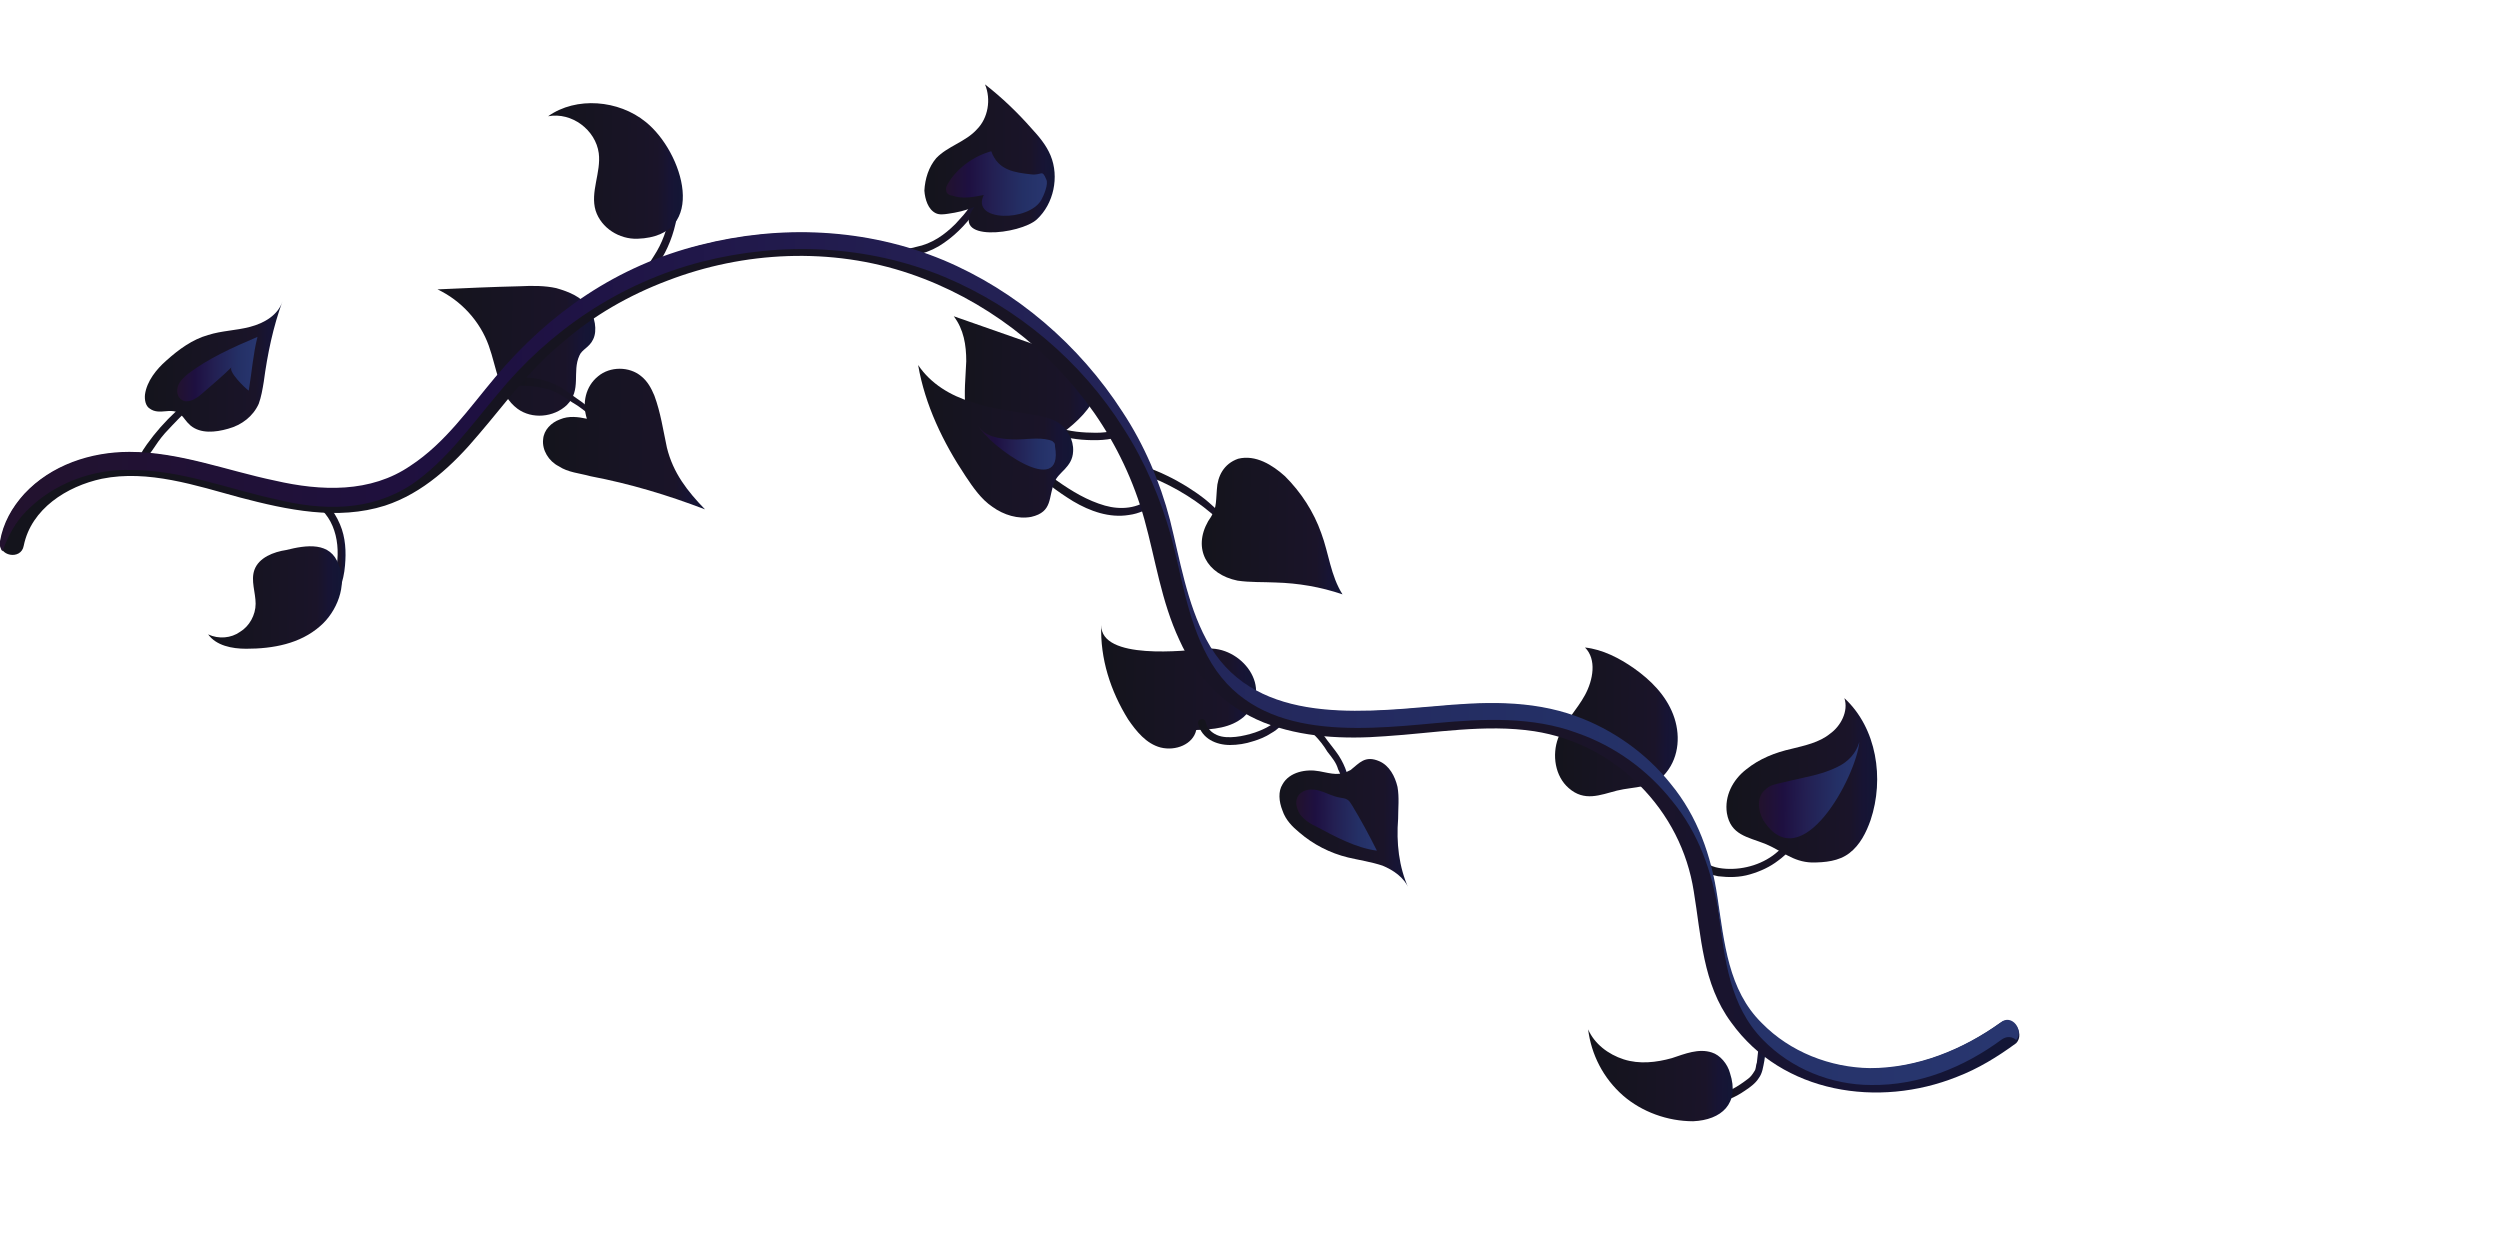 <svg xmlns="http://www.w3.org/2000/svg" width="400" height="200"><linearGradient id="a" gradientUnits="userSpaceOnUse" x1="499.086" y1="-266.668" x2="512.992" y2="-266.668" gradientTransform="matrix(-1 -.009 -.009 1 677.235 340.502)"><stop offset=".006" stop-color="#131636"/><stop offset=".096" stop-color="#171434"/><stop offset=".186" stop-color="#1a1429"/><stop offset=".994" stop-color="#14141c"/></linearGradient><path d="M179.7 68.3c-1.8 1-3.9 1-5.9.9-2.1-.1-4.2-.5-6.2-1.4-.3-.1-.7.1-.8.4-.1.3.1.7.4.8 2.2.8 4.4 1.3 6.7 1.4 2.2.1 4.5 0 6.4-1.1.7-.4.1-1.4-.6-1z" fill="url(#a)"/><linearGradient id="b" gradientUnits="userSpaceOnUse" x1="584.548" y1="-278.793" x2="609.907" y2="-278.793" gradientTransform="matrix(-1 -.009 -.009 1 677.235 340.502)"><stop offset=".006" stop-color="#131636"/><stop offset=".096" stop-color="#171434"/><stop offset=".186" stop-color="#1a1429"/><stop offset=".994" stop-color="#14141c"/></linearGradient><path d="M94.1 49.1c-1.1-1.6-3-2.4-5.1-3-1.8-.4-3.8-.4-5.8-.3-4.4.1-8.8.3-13.2.5 3.8 1.8 6.8 5.1 8.2 9 1.3 3.6 1.6 7.9 4.6 10.1 2.3 1.7 5.8 1.4 7.9-.6 2.4-2.4.8-5.3 2-7.9.4-1 1.6-1.3 2.2-2.6.7-1.4.3-3.7-.8-5.2z" fill="url(#b)"/><linearGradient id="c" gradientUnits="userSpaceOnUse" x1="504.378" y1="-273.938" x2="527.382" y2="-273.938" gradientTransform="matrix(-1 -.009 -.009 1 677.235 340.502)"><stop offset=".006" stop-color="#131636"/><stop offset=".096" stop-color="#171434"/><stop offset=".186" stop-color="#1a1429"/><stop offset=".994" stop-color="#14141c"/></linearGradient><path d="M175.3 61.5c0-.5-.5-.9-.8-1.3-.9-.9-1.9-1.7-2.8-2.4-1.7-1.1-3.6-1.7-5.4-2.4-4.6-1.6-9.1-3.2-13.7-4.8 1.6 2.1 2 4.6 2 7.2-.1 2.5-.4 5.1-.1 7.6.6 5.4 5.3 9 10.7 6.7 2.9-1.1 11.1-6.6 10.1-10.6z" fill="url(#c)"/><linearGradient id="d" gradientUnits="userSpaceOnUse" x1="478.309" y1="-226.038" x2="503.067" y2="-226.038" gradientTransform="matrix(-1 -.009 -.009 1 677.235 340.502)"><stop offset=".006" stop-color="#131636"/><stop offset=".096" stop-color="#171434"/><stop offset=".186" stop-color="#1a1429"/><stop offset=".994" stop-color="#14141c"/></linearGradient><path d="M199 114.7c-2.1 1.8-4.9 2-7.6 2.1-.5 2.3-3.3 3.4-5.7 2.8-2.3-.6-3.9-2.6-5.2-4.5-2.8-4.5-4.5-9.7-4.3-15.1-.1 5.7 13.5 4.1 16.7 3.8 5.7-.6 11.1 6.4 6.1 10.9z" fill="url(#d)"/><linearGradient id="e" gradientUnits="userSpaceOnUse" x1="472.965" y1="-219.511" x2="487.362" y2="-219.511" gradientTransform="matrix(-1 -.009 -.009 1 677.235 340.502)"><stop offset=".006" stop-color="#131636"/><stop offset=".096" stop-color="#171434"/><stop offset=".186" stop-color="#1a1429"/><stop offset=".994" stop-color="#14141c"/></linearGradient><path d="M205.1 114.3c-1 1.5-2.6 2.3-4.3 2.9-.9.3-2.1.6-3.1.7-1 .1-2.1.1-3-.3s-1.6-1.1-1.8-2.1c-.2-.8-1.4-.4-1.2.3.6 2.4 2.9 3.4 5.1 3.4 1.2 0 2.5-.2 3.7-.6 1-.3 2-.7 2.9-1.3 1.1-.6 1.9-1.5 2.5-2.4.7-.7-.4-1.3-.8-.6z" fill="url(#e)"/><linearGradient id="f" gradientUnits="userSpaceOnUse" x1="410.733" y1="-221.062" x2="430.471" y2="-221.062" gradientTransform="matrix(-1 -.009 -.009 1 677.235 340.502)"><stop offset=".006" stop-color="#131636"/><stop offset=".096" stop-color="#171434"/><stop offset=".186" stop-color="#1a1429"/><stop offset=".994" stop-color="#14141c"/></linearGradient><path d="M266.6 123.6c2.1-2.6 2.3-6.2 1.1-9.3-1.2-3.1-3.6-5.5-6.3-7.4-2.3-1.6-5-3-7.8-3.3 1.9 1.9 1.3 5.2 0 7.6s-3.3 4.3-4.3 6.9c-1 2.7-.5 6.1 1.7 8 2.5 2.2 5 1.1 7.7.4 2.8-.7 5.9-.3 7.9-2.9z" fill="url(#f)"/><linearGradient id="g" gradientUnits="userSpaceOnUse" x1="645.022" y1="-266.053" x2="657.727" y2="-266.053" gradientTransform="matrix(-1 -.009 -.009 1 677.235 340.502)"><stop offset=".006" stop-color="#131636"/><stop offset=".096" stop-color="#171434"/><stop offset=".186" stop-color="#1a1429"/><stop offset=".994" stop-color="#14141c"/></linearGradient><path d="M33.8 61.5c-4 2.5-7.6 5.8-10.3 9.6-.8 1.1-1.5 2.3-1.7 3.8 0 .8 1.2.8 1.3 0 0-1.1.7-2.1 1.3-2.9.6-.9 1.2-1.8 2-2.7 1.5-1.6 3-3.3 4.9-4.7 1-.8 2-1.5 3.1-2.2.7-.3.1-1.5-.6-.9z" fill="url(#g)"/><linearGradient id="h" gradientUnits="userSpaceOnUse" x1="624.192" y1="-245.673" x2="628.192" y2="-245.673" gradientTransform="matrix(-1 -.009 -.009 1 677.235 340.502)"><stop offset=".006" stop-color="#131636"/><stop offset=".096" stop-color="#171434"/><stop offset=".186" stop-color="#1a1429"/><stop offset=".994" stop-color="#14141c"/></linearGradient><path d="M52.7 97.4c1.4-2 2.3-4.4 2.5-6.9.2-2.2.1-4.5-.8-6.6-.5-1.2-1.2-2.3-2-3.2-.6-.7-1.4.3-.9.9 3 3 3 8 1.7 11.7-.4 1.2-.9 2.4-1.7 3.4-.2.3-.1.7.2.9.3.1.8.1 1-.2z" fill="url(#h)"/><linearGradient id="i" gradientUnits="userSpaceOnUse" x1="580.932" y1="-269.464" x2="599.58" y2="-269.464" gradientTransform="matrix(-1 -.009 -.009 1 677.235 340.502)"><stop offset=".006" stop-color="#131636"/><stop offset=".096" stop-color="#171434"/><stop offset=".186" stop-color="#1a1429"/><stop offset=".994" stop-color="#14141c"/></linearGradient><path d="M98.7 69.9c-1.4-2.2-3.5-3.9-5.5-5.5-1.1-.8-2.3-1.6-3.4-2.4-1.3-.7-2.6-1.2-3.9-1.4-1.6-.3-3.2-.2-4.8-.2-.8 0-.8 1.3 0 1.3 2.6 0 5.5-.1 7.9 1.1 1.2.6 2.2 1.4 3.4 2.1 1 .7 1.9 1.4 2.9 2.3 1 .9 2 1.9 2.7 3.2 0 .8 1 .2.7-.5z" fill="url(#i)"/><linearGradient id="j" gradientUnits="userSpaceOnUse" x1="571.413" y1="-299.407" x2="578.052" y2="-299.407" gradientTransform="matrix(-1 -.009 -.009 1 677.235 340.502)"><stop offset=".006" stop-color="#131636"/><stop offset=".096" stop-color="#171434"/><stop offset=".186" stop-color="#1a1429"/><stop offset=".994" stop-color="#14141c"/></linearGradient><path d="M106.7 26.9c1.3 4.7.6 10-2.1 14.1-.7 1.2-1.6 2.3-2.6 3.2-.7.6.2 1.5.9.9 3.8-3.6 5.8-8.9 5.7-14.3 0-1.5-.3-3-.6-4.4-.2-.7-1.6-.2-1.3.5z" fill="url(#j)"/><linearGradient id="k" gradientUnits="userSpaceOnUse" x1="522.341" y1="-300.793" x2="538.27" y2="-300.793" gradientTransform="matrix(-1 -.009 -.009 1 677.235 340.502)"><stop offset=".006" stop-color="#131636"/><stop offset=".096" stop-color="#171434"/><stop offset=".186" stop-color="#1a1429"/><stop offset=".994" stop-color="#14141c"/></linearGradient><path d="M156.4 29.5c.2 1.3-.6 2.5-1.2 3.5s-1.4 1.8-2.3 2.8c-1.8 1.8-3.8 3.2-6.3 3.7-1.3.4-2.8.4-4.2.3-.4 0-.7.1-.8.4-.1.3.1.7.4.8 2.8.4 5.8-.2 8.2-1.6 2.3-1.4 4.2-3.3 5.8-5.5.9-1.4 1.7-3 1.5-4.6-.1-.4-.4-.5-.8-.4-.1 0-.3.3-.3.6z" fill="url(#k)"/><linearGradient id="l" gradientUnits="userSpaceOnUse" x1="494.211" y1="-257.868" x2="514.965" y2="-257.868" gradientTransform="matrix(-1 -.009 -.009 1 677.235 340.502)"><stop offset=".006" stop-color="#131636"/><stop offset=".096" stop-color="#171434"/><stop offset=".186" stop-color="#1a1429"/><stop offset=".994" stop-color="#14141c"/></linearGradient><path d="M184.2 79.6c-2.1 1.8-4.9 2-7.4 1.3-2.8-.8-5.3-2.3-7.7-4-1.3-.9-2.5-2.1-3.6-3.2-.6-.7-1.4.3-.9.9 2.1 2.2 4.5 4 7.1 5.6 2.7 1.6 5.8 2.7 8.9 2.2 1.6-.2 3.1-.9 4.4-1.9.8-.4-.1-1.3-.8-.9z" fill="url(#l)"/><linearGradient id="m" gradientUnits="userSpaceOnUse" x1="482.266" y1="-255.764" x2="497.473" y2="-255.764" gradientTransform="matrix(-1 -.009 -.009 1 677.235 340.502)"><stop offset=".006" stop-color="#131636"/><stop offset=".096" stop-color="#171434"/><stop offset=".186" stop-color="#1a1429"/><stop offset=".994" stop-color="#14141c"/></linearGradient><path d="M197.2 85.3c.4-1.2-1-2.3-1.8-3.1-.9-.8-1.8-1.7-2.7-2.4-1.8-1.4-3.9-2.7-6-3.7-1.2-.6-2.5-1.1-3.7-1.5-.8-.3-1.1 1-.3 1.2 4 1.4 7.9 3.6 11.2 6.4.5.5.9.8 1.4 1.2.3.3 1 .8.9 1.2-.4 1.1.8 1.5 1 .7z" fill="url(#m)"/><linearGradient id="n" gradientUnits="userSpaceOnUse" x1="463.081" y1="-215.168" x2="471.85" y2="-215.168" gradientTransform="matrix(-1 -.009 -.009 1 677.235 340.502)"><stop offset=".006" stop-color="#131636"/><stop offset=".096" stop-color="#171434"/><stop offset=".186" stop-color="#1a1429"/><stop offset=".994" stop-color="#14141c"/></linearGradient><path d="M216 126.4c-.1-1.9-.7-3.8-1.8-5.5-.6-.9-1.2-1.6-1.8-2.4-.6-.8-1-1.5-1.8-2.2-.7-.7-1.6-1.2-2.6-1.3-.4 0-.6.3-.6.7 0 .4.3.6.7.6.9.1 1.6.8 2.2 1.3.8.8 1.5 1.7 2.1 2.7.7.9 1.4 1.7 1.7 2.8.5.9.7 2 .7 3.2.1.8 1.4.9 1.2.1z" fill="url(#n)"/><linearGradient id="o" gradientUnits="userSpaceOnUse" x1="396.355" y1="-165.833" x2="405.541" y2="-165.833" gradientTransform="matrix(-1 -.009 -.009 1 677.235 340.502)"><stop offset=".006" stop-color="#131636"/><stop offset=".096" stop-color="#171434"/><stop offset=".186" stop-color="#1a1429"/><stop offset=".994" stop-color="#14141c"/></linearGradient><path d="M273.8 176.3c1.9.2 3.8-.7 5.4-1.8.9-.6 1.7-1.2 2.2-2 .6-.8.7-1.8.9-2.8.2-1.2.3-2.5.1-3.7-.1-.4-.4-.5-.8-.4-.4.1-.5.4-.4.8.3 1.2 0 2.4-.1 3.6-.2.5-.1 1-.4 1.4-.3.5-.6.9-1 1.2-1.6 1.2-3.6 2.6-5.7 2.4-.4 0-.6.3-.6.7-.2.4 0 .6.4.6z" fill="url(#o)"/><linearGradient id="p" gradientUnits="userSpaceOnUse" x1="388.476" y1="-202.833" x2="407.895" y2="-202.833" gradientTransform="matrix(-1 -.009 -.009 1 677.235 340.502)"><stop offset=".006" stop-color="#131636"/><stop offset=".096" stop-color="#171434"/><stop offset=".186" stop-color="#1a1429"/><stop offset=".994" stop-color="#14141c"/></linearGradient><path d="M289.4 128.3c.1 1.6-.6 2.9-1.5 4.2-1 1.3-2.2 2.7-3.4 3.7-2.2 2-5.4 3-8.4 2.8-1.4-.1-3-.4-3.8-1.8-.4-.7-1.5-.2-1.1.7.6 1.5 2.3 2 3.7 2.3 1.7.2 3.4.2 5.1-.3 1.7-.5 3.2-1.2 4.5-2.2 1.4-1 2.7-2.5 3.8-4 1.3-1.6 2.3-3.2 2.2-5.4 0-.4-.3-.6-.7-.6-.1.1-.4.3-.4.6z" fill="url(#p)"/><linearGradient id="q" gradientUnits="userSpaceOnUse" x1="355.783" y1="-230.337" x2="679.522" y2="-230.337" gradientTransform="matrix(-1 -.009 -.009 1 677.235 340.502)"><stop offset=".006" stop-color="#131636"/><stop offset=".096" stop-color="#171434"/><stop offset=".186" stop-color="#1a1429"/><stop offset=".994" stop-color="#14141c"/></linearGradient><path d="M320 163.7c-6 4.3-13.3 7.3-20.9 7.3-6.4-.1-12.8-2.6-17.3-7.2-5.4-5.3-6-12.9-7.1-20.1-1-6.7-3.2-13-7.5-18.2-3.9-4.9-9.3-8.7-15.1-10.8-7.4-2.7-15.1-2.3-22.7-1.6-12.9 1.1-29.4 2.8-36.5-10.7-3.1-5.8-4.2-12.7-5.8-19.1-1.6-6.1-4.1-12-7.6-17.3-6.9-10.7-17-19.4-28.7-24.3-12.3-5.1-26-5.7-38.9-2.4-12.9 3.5-24.1 11-32.7 21.3-4.2 5-8 10.5-13.5 14.1-6.5 4.4-14.3 4.1-21.7 2.4-7.7-1.7-15.3-4.7-23.2-4.7-6.2 0-12.6 2.1-16.8 6.6C2 81.2.6 83.7.1 86.6c-.5 2.4 3.3 3.1 3.7.7 1.2-5.9 6.9-9.5 12.5-10.7 7.4-1.5 15.1 1.1 22.1 3 7.6 2 15.6 3.7 23.2 1.3 6.1-2 10.9-6.5 15-11.4 4.3-5 8.2-10.5 13.4-14.7 4.9-4.3 10.7-7.6 16.8-9.9 12.2-4.7 26.2-5.4 38.8-1.1 11.8 4 22.3 12 29.5 22.3 3.6 5.2 6.3 10.9 8 17 1.8 6.5 2.7 13.1 5.6 19.3 2.7 6 7.3 10.7 13.5 13.2 6.1 2.4 12.9 2.7 19.4 2.2 7.9-.5 16-2 23.9-.8 6.4 1 12.2 4 16.8 8.6 4.7 4.7 7.7 10.6 8.7 17 1.2 7.2 1.4 14.8 6 21 8.2 11.4 23.6 13.7 36.1 8.7 3.4-1.3 6.5-3.2 9.5-5.4 1.5-1.6-.7-4.7-2.6-3.2z" fill="url(#q)"/><linearGradient id="r" gradientUnits="userSpaceOnUse" x1="355.803" y1="-230.854" x2="679.516" y2="-230.854" gradientTransform="matrix(-1 -.009 -.009 1 677.235 340.502)"><stop offset=".006" stop-color="#28366f"/><stop offset=".227" stop-color="#243066"/><stop offset=".541" stop-color="#231f52"/><stop offset=".765" stop-color="#1e1041"/><stop offset=".994" stop-color="#22122e"/></linearGradient><path d="M4.2 81.8C8.6 77.3 14.9 75 21 75.2c8 0 15.4 3 23.2 4.7 7.4 1.8 15 2 21.7-2.4 5.5-3.8 9.3-9.2 13.6-14.3 8.4-10.3 19.6-17.9 32.7-21.3 12.9-3.3 26.6-2.7 38.9 2.4 11.7 4.9 21.9 13.5 28.7 24.3 3.4 5.3 5.9 11.2 7.6 17.3 1.7 6.5 2.6 13.2 5.8 19.1 7.2 13.5 23.6 11.9 36.5 10.7 7.6-.7 15.5-1.1 22.7 1.6 6 2.1 11.2 5.9 15.1 10.8 4.3 5.2 6.5 11.5 7.5 18.2 1 7.2 1.7 14.6 7.1 20.1 4.5 4.6 10.9 7.2 17.3 7.2 7.6.1 14.8-2.8 20.9-7.3.9-.6 1.7-.4 2.3.1 1.3-1.5-.7-4.3-2.5-2.8-6 4.3-13.3 7.3-20.9 7.3-6.4-.1-12.8-2.6-17.3-7.2-5.4-5.3-6-12.9-7.1-20.1-1-6.7-3.2-13-7.5-18.2-3.9-4.9-9.3-8.7-15.1-10.8-7.4-2.7-15.1-2.3-22.7-1.6-12.9 1.1-29.4 2.8-36.5-10.7-3.1-5.8-4.2-12.7-5.8-19.1-1.6-6.1-4.1-12-7.6-17.3-6.9-10.7-17-19.4-28.7-24.3-12.3-5.1-26-5.7-38.9-2.4C98.8 42.5 87.9 50 79.2 60.4c-4.2 5-8 10.5-13.5 14.1-6.4 4.4-14.3 4.1-21.7 2.4-7.7-1.6-15.3-4.6-23.3-4.6-6.2 0-12.5 2.1-16.8 6.7-2 2.2-3.4 4.7-3.9 7.6-.1.7.1 1.3.4 1.6.9-2.5 2.1-4.7 3.8-6.4z" fill="url(#r)"/><linearGradient id="s" gradientUnits="userSpaceOnUse" x1="378.648" y1="-212.062" x2="402.797" y2="-212.062" gradientTransform="matrix(-1 -.009 -.009 1 677.235 340.502)"><stop offset=".006" stop-color="#131636"/><stop offset=".096" stop-color="#171434"/><stop offset=".186" stop-color="#1a1429"/><stop offset=".994" stop-color="#14141c"/></linearGradient><path d="M289.9 138c2.1 0 4.3-.2 6-1.5s2.7-3.3 3.4-5.3c2.2-6.6 1-14.7-4.2-19.5.7 2.1-.6 4.5-2.3 5.7-1.7 1.4-4.1 1.9-6.1 2.4-2.7.6-5.2 1.6-7.3 3.3-2.2 1.7-3.5 4.3-3.1 7 .6 3.5 3.3 3.8 6.1 4.9 2.7 1.1 4.4 2.9 7.5 3z" fill="url(#s)"/><linearGradient id="t" gradientUnits="userSpaceOnUse" x1="401.487" y1="-164.603" x2="424.823" y2="-164.603" gradientTransform="matrix(-1 -.009 -.009 1 677.235 340.502)"><stop offset=".006" stop-color="#131636"/><stop offset=".096" stop-color="#171434"/><stop offset=".186" stop-color="#1a1429"/><stop offset=".994" stop-color="#14141c"/></linearGradient><path d="M276.8 171.7c-.4-1.5-1.6-2.9-2.9-3.3-2.1-.7-4.3.2-6.4.9-2.5.7-5.2 1-7.7.2s-4.7-2.5-5.7-4.8c.5 4 2.4 7.8 5.6 10.6 3 2.6 7.1 4.1 11.2 4.1 4.5-.2 7.5-2.8 5.9-7.7z" fill="url(#t)"/><linearGradient id="u" gradientUnits="userSpaceOnUse" x1="453.776" y1="-204.499" x2="474.853" y2="-204.499" gradientTransform="matrix(-1 -.009 -.009 1 677.235 340.502)"><stop offset=".006" stop-color="#131636"/><stop offset=".096" stop-color="#171434"/><stop offset=".186" stop-color="#1a1429"/><stop offset=".994" stop-color="#14141c"/></linearGradient><path d="M220.7 121.8c1.6.7 2.5 2.4 2.9 4.1.3 1.7.1 3.4.1 5.1-.3 3.8.1 7.7 1.7 11.2-.7-1.8-2.5-3-4.2-3.7-1.8-.6-3.8-.9-5.5-1.3-2.9-.7-5.6-2.1-7.8-4-1.1-.9-2.2-2-2.7-3.5-.6-1.5-.7-3.1 0-4.2 1.1-2 3.8-2.5 5.9-2.1 2.1.4 3.2.8 5-.2 1.4-1.1 2.3-2.4 4.6-1.4z" fill="url(#u)"/><linearGradient id="v" gradientUnits="userSpaceOnUse" x1="464.656" y1="-252.095" x2="487.206" y2="-252.095" gradientTransform="matrix(-1 -.009 -.009 1 677.235 340.502)"><stop offset=".006" stop-color="#131636"/><stop offset=".096" stop-color="#171434"/><stop offset=".186" stop-color="#1a1429"/><stop offset=".994" stop-color="#14141c"/></linearGradient><path d="M198 92.9c2 .3 4.1.2 6.1.3 3.6.1 7.2.7 10.7 1.9-1.9-3-2.2-6.6-3.4-9.8-1.2-3.4-3.2-6.5-5.8-9.1-2-1.8-4.7-3.5-7.5-2.8-2.3.8-3.3 2.8-3.4 4.9-.2 2.5 0 3.1-1.4 5.1-2.5 4.4-.2 8.5 4.7 9.5z" fill="url(#v)"/><linearGradient id="w" gradientUnits="userSpaceOnUse" x1="507.928" y1="-264.999" x2="532.783" y2="-264.999" gradientTransform="matrix(-1 -.009 -.009 1 677.235 340.502)"><stop offset=".006" stop-color="#131636"/><stop offset=".096" stop-color="#171434"/><stop offset=".186" stop-color="#1a1429"/><stop offset=".994" stop-color="#14141c"/></linearGradient><path d="M171.7 72.2c.1-1.8-.9-3.6-2.4-4.6-1.2-.7-2.5-1-3.8-1.2-3.4-.6-6.9-1-10.1-2.1-3.3-1-6.5-2.9-8.5-5.9 1.1 6.4 4 12.4 7.6 17.8 1.2 1.8 2.5 3.7 4.3 4.9 1.8 1.3 4.1 2 6.2 1.6 3.5-.8 2.7-3.2 3.7-5.5.6-1.7 2.9-2.4 3-5z" fill="url(#w)"/><linearGradient id="x" gradientUnits="userSpaceOnUse" x1="511.277" y1="-310.385" x2="531.955" y2="-310.385" gradientTransform="matrix(-1 -.009 -.009 1 677.235 340.502)"><stop offset=".006" stop-color="#131636"/><stop offset=".096" stop-color="#171434"/><stop offset=".186" stop-color="#1a1429"/><stop offset=".994" stop-color="#14141c"/></linearGradient><path d="M165.9 35.1c2.7-2.5 3.6-6.8 2.2-10.2-.7-1.7-1.9-3.1-3.1-4.4-2.2-2.5-4.7-4.9-7.4-7 1 2.4.5 5.4-1.3 7.2-1.8 2-4.7 2.7-6.5 4.6-1.2 1.4-1.8 3.3-1.9 5.2.1 1.4.6 3 1.8 3.6.6.3 1.3.2 2 .1 1.4-.2 2.8-.5 4.2-1.1-4.2 5.8 7.4 4.4 10 2z" fill="url(#x)"/><linearGradient id="y" gradientUnits="userSpaceOnUse" x1="570.753" y1="-307.777" x2="592.47" y2="-307.777" gradientTransform="matrix(-1 -.009 -.009 1 677.235 340.502)"><stop offset=".006" stop-color="#131636"/><stop offset=".096" stop-color="#171434"/><stop offset=".186" stop-color="#1a1429"/><stop offset=".994" stop-color="#14141c"/></linearGradient><path d="M103.3 19.5c-4.3-3.5-11.1-4.1-15.6-.9 3.8-.7 7.6 2.2 8.1 5.9.4 3.1-1.4 6.2-.5 9.2.9 2.8 3.8 4.6 6.7 4.5 11.5-.4 7.3-13.9 1.3-18.7z" fill="url(#y)"/><linearGradient id="z" gradientUnits="userSpaceOnUse" x1="566.761" y1="-264.971" x2="592.775" y2="-264.971" gradientTransform="matrix(-1 -.009 -.009 1 677.235 340.502)"><stop offset=".006" stop-color="#131636"/><stop offset=".096" stop-color="#171434"/><stop offset=".186" stop-color="#1a1429"/><stop offset=".994" stop-color="#14141c"/></linearGradient><path d="M106.7 71.6c-.6-2.8-1-5.6-2-8.3-.5-1.2-1.1-2.3-2.1-3.1-1.9-1.6-5-1.6-6.9 0-2 1.6-2.6 4.3-1.8 6.8-1.4-.3-2.9-.5-4.3.1-1.4.5-2.6 1.7-2.7 3.2-.2 1.7.9 3.5 2.5 4.3 1.5 1 3.3 1.1 5.1 1.6 6.3 1.2 12.3 3 18.3 5.3-2.8-2.9-5.1-5.8-6.1-9.9z" fill="url(#z)"/><linearGradient id="A" gradientUnits="userSpaceOnUse" x1="624.745" y1="-239.079" x2="646.112" y2="-239.079" gradientTransform="matrix(-1 -.009 -.009 1 677.235 340.502)"><stop offset=".006" stop-color="#131636"/><stop offset=".096" stop-color="#171434"/><stop offset=".186" stop-color="#1a1429"/><stop offset=".994" stop-color="#14141c"/></linearGradient><path d="M51.2 100.2c-3.2 2.8-7.5 3.6-11.8 3.6-2.3 0-4.8-.5-6.1-2.3 1.7.8 3.7.6 5.1-.4 1.5-.9 2.5-2.7 2.5-4.5 0-1.8-.8-3.7-.2-5.4.7-2 3.1-2.9 5.1-3.2 3.2-.8 7.1-1.4 8.4 2.4 1.4 3.2-.3 7.5-3 9.8z" fill="url(#A)"/><linearGradient id="B" gradientUnits="userSpaceOnUse" x1="634.758" y1="-275.989" x2="656.57" y2="-275.989" gradientTransform="matrix(-1 -.009 -.009 1 677.235 340.502)"><stop offset=".006" stop-color="#131636"/><stop offset=".096" stop-color="#171434"/><stop offset=".186" stop-color="#1a1429"/><stop offset=".994" stop-color="#14141c"/></linearGradient><path d="M36.5 68.6c2.2-.6 4-2 4.9-4 .4-1.1.6-2.3.8-3.5.6-4.5 1.5-8.8 3-12.9-.7 2.2-2.9 3.5-5.2 4.1-2.3.6-4.5.6-6.7 1.3-2.5.7-4.7 2.3-6.7 4.1-1.6 1.4-3.1 3.3-3.4 5.4-.1.9.1 1.9.8 2.3.7.5 1.5.5 2.5.4 2.7-.3 2.5 1 4 2.3 1.6 1.3 3.9 1.1 6 .5z" fill="url(#B)"/><linearGradient id="C" gradientUnits="userSpaceOnUse" x1="510.817" y1="-264.065" x2="523.2" y2="-264.065" gradientTransform="matrix(-1 -.009 -.009 1 677.235 340.502)"><stop offset=".006" stop-color="#28366f"/><stop offset=".227" stop-color="#243066"/><stop offset=".541" stop-color="#231f52"/><stop offset=".765" stop-color="#1e1041"/><stop offset=".994" stop-color="#22122e"/></linearGradient><path d="M168.8 71.4c0-.3 0-.5-.3-.7-.1-.2-.4-.2-.6-.3-1.9-.5-4 0-6-.1s-4.3-.4-5.4-2.2c1.7 3.2 13.8 12 12.3 3.3z" fill="url(#C)"/><linearGradient id="D" gradientUnits="userSpaceOnUse" x1="381.617" y1="-210.51" x2="397.508" y2="-210.51" gradientTransform="matrix(-1 -.009 -.009 1 677.235 340.502)"><stop offset=".006" stop-color="#28366f"/><stop offset=".227" stop-color="#243066"/><stop offset=".541" stop-color="#231f52"/><stop offset=".765" stop-color="#1e1041"/><stop offset=".994" stop-color="#22122e"/></linearGradient><path d="M297.5 118.7c-.5 1.8-1.8 3.2-3.5 4-1.6.8-3.4 1.3-5.3 1.7-1.3.3-2.7.6-3.9.9-.8.2-1.6.3-2.3 1-1.4 1-1.3 3.3-.4 4.9 6.1 9.6 14.9-7 15.4-12.5z" fill="url(#D)"/><linearGradient id="E" gradientUnits="userSpaceOnUse" x1="638.63" y1="-275.517" x2="651.449" y2="-275.517" gradientTransform="matrix(-1 -.009 -.009 1 677.235 340.502)"><stop offset=".006" stop-color="#28366f"/><stop offset=".227" stop-color="#243066"/><stop offset=".541" stop-color="#231f52"/><stop offset=".765" stop-color="#1e1041"/><stop offset=".994" stop-color="#22122e"/></linearGradient><path d="M41.2 53.9c-4 1.7-7.8 3.4-11.1 5.9-.6.5-1.3 1.1-1.6 1.9-.3.8-.2 1.8.6 2.3 1 .6 2.3-.2 3.2-1 1.6-1.4 3.3-2.8 4.8-4.3-.8.6 2.2 3.5 2.7 3.8.5-3 .7-5.9 1.4-8.6z" fill="url(#E)"/><linearGradient id="F" gradientUnits="userSpaceOnUse" x1="512.631" y1="-306.344" x2="528.763" y2="-306.344" gradientTransform="matrix(-1 -.009 -.009 1 677.235 340.502)"><stop offset=".006" stop-color="#28366f"/><stop offset=".227" stop-color="#243066"/><stop offset=".541" stop-color="#231f52"/><stop offset=".765" stop-color="#1e1041"/><stop offset=".994" stop-color="#22122e"/></linearGradient><path d="M158.6 24.2c-2.9.8-5.6 2.8-7 5.3-.2.3-.3.7-.2 1 0 .5.6.8 1 .8 1.6.6 3.4.2 5-.1-2.1 4.3 7.2 4.3 9.2.8.4-.7 1.2-2.6.8-3.3-.7-1.7-.7-.6-2.4-.8-2.6-.3-5.3-.6-6.4-3.7z" fill="url(#F)"/><linearGradient id="G" gradientUnits="userSpaceOnUse" x1="458.688" y1="-205.091" x2="471.633" y2="-205.091" gradientTransform="matrix(-1 -.009 -.009 1 677.235 340.502)"><stop offset=".006" stop-color="#28366f"/><stop offset=".227" stop-color="#243066"/><stop offset=".541" stop-color="#231f52"/><stop offset=".765" stop-color="#1e1041"/><stop offset=".994" stop-color="#22122e"/></linearGradient><path d="M216.3 128.8c-.2-.3-.4-.7-.8-.9-.3-.2-.8-.2-1.2-.3-1.1-.2-2.2-.8-3.2-1.1-1.1-.3-2.5-.3-3.3.7-.7.9-.4 2.1.2 3.1.7.9 1.6 1.5 2.7 2 2.8 1.5 6.3 3.4 9.6 3.8-1.3-2.6-2.6-5-4-7.3z" fill="url(#G)"/></svg>